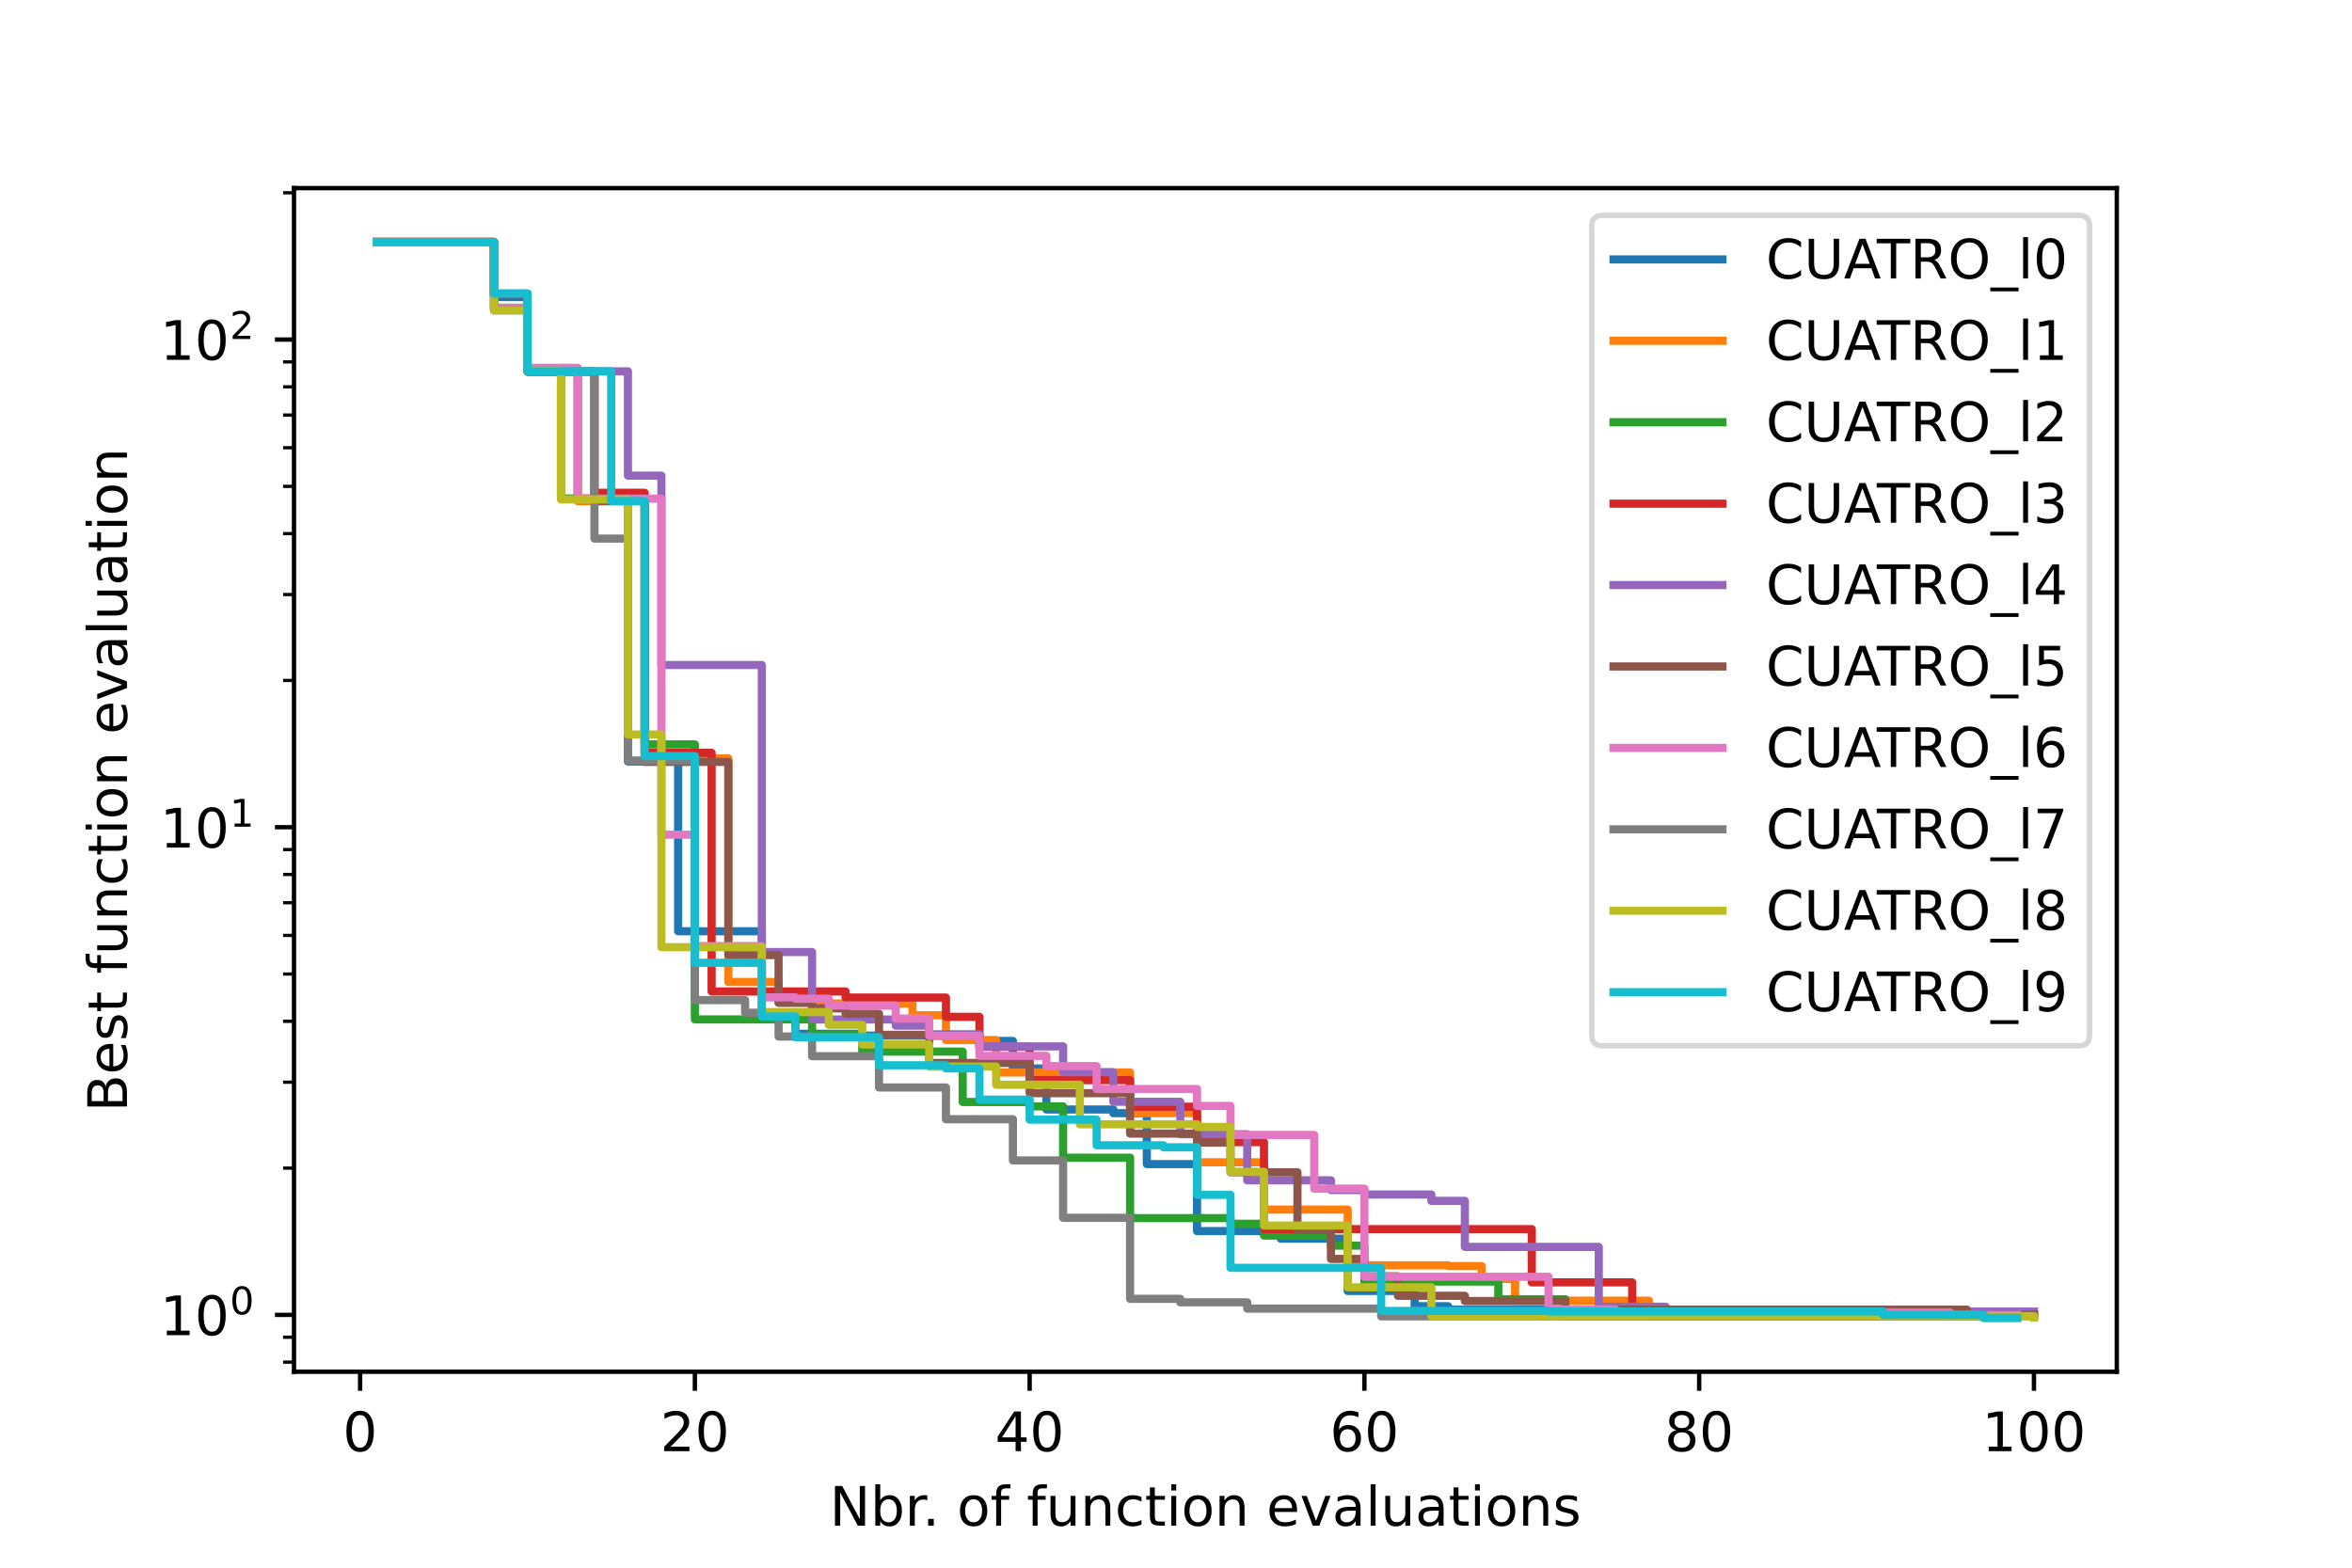 <?xml version="1.0" encoding="utf-8" standalone="no"?>
<!DOCTYPE svg PUBLIC "-//W3C//DTD SVG 1.1//EN"
  "http://www.w3.org/Graphics/SVG/1.1/DTD/svg11.dtd">
<!-- Created with matplotlib (https://matplotlib.org/) -->
<svg height="288pt" version="1.1" viewBox="0 0 432 288" width="432pt" xmlns="http://www.w3.org/2000/svg" xmlns:xlink="http://www.w3.org/1999/xlink">
 <defs>
  <style type="text/css">*{stroke-linecap:butt;stroke-linejoin:round;}</style>
 </defs>
 <g id="figure_1">
  <g id="patch_1">
   <path d="M 0 288 
L 432 288 
L 432 0 
L 0 0 
z
" style="fill:#ffffff;"/>
  </g>
  <g id="axes_1">
   <g id="patch_2">
    <path d="M 54 252 
L 388.8 252 
L 388.8 34.56 
L 54 34.56 
z
" style="fill:#ffffff;"/>
   </g>
   <g id="matplotlib.axis_1">
    <g id="xtick_1">
     <g id="line2d_1">
      <defs>
       <path d="M 0 0 
L 0 3.5 
" id="m9f8cf03604" style="stroke:#000000;stroke-width:0.8;"/>
      </defs>
      <g>
       <use style="stroke:#000000;stroke-width:0.8;" x="66.144" xlink:href="#m9f8cf03604" y="252"/>
      </g>
     </g>
     <g id="text_1">
      <!-- 0 -->
      <g transform="translate(62.963 266.598)scale(0.1 -0.1)">
       <defs>
        <path d="M 31.781 66.406 
Q 24.172 66.406 20.328 58.906 
Q 16.5 51.422 16.5 36.375 
Q 16.5 21.391 20.328 13.891 
Q 24.172 6.391 31.781 6.391 
Q 39.453 6.391 43.281 13.891 
Q 47.125 21.391 47.125 36.375 
Q 47.125 51.422 43.281 58.906 
Q 39.453 66.406 31.781 66.406 
z
M 31.781 74.219 
Q 44.047 74.219 50.516 64.516 
Q 56.984 54.828 56.984 36.375 
Q 56.984 17.969 50.516 8.266 
Q 44.047 -1.422 31.781 -1.422 
Q 19.531 -1.422 13.062 8.266 
Q 6.594 17.969 6.594 36.375 
Q 6.594 54.828 13.062 64.516 
Q 19.531 74.219 31.781 74.219 
z
" id="DejaVuSans-48"/>
       </defs>
       <use xlink:href="#DejaVuSans-48"/>
      </g>
     </g>
    </g>
    <g id="xtick_2">
     <g id="line2d_2">
      <g>
       <use style="stroke:#000000;stroke-width:0.8;" x="127.631" xlink:href="#m9f8cf03604" y="252"/>
      </g>
     </g>
     <g id="text_2">
      <!-- 20 -->
      <g transform="translate(121.269 266.598)scale(0.1 -0.1)">
       <defs>
        <path d="M 19.188 8.297 
L 53.609 8.297 
L 53.609 0 
L 7.328 0 
L 7.328 8.297 
Q 12.938 14.109 22.625 23.891 
Q 32.328 33.688 34.812 36.531 
Q 39.547 41.844 41.422 45.531 
Q 43.312 49.219 43.312 52.781 
Q 43.312 58.594 39.234 62.25 
Q 35.156 65.922 28.609 65.922 
Q 23.969 65.922 18.812 64.312 
Q 13.672 62.703 7.812 59.422 
L 7.812 69.391 
Q 13.766 71.781 18.938 73 
Q 24.125 74.219 28.422 74.219 
Q 39.75 74.219 46.484 68.547 
Q 53.219 62.891 53.219 53.422 
Q 53.219 48.922 51.531 44.891 
Q 49.859 40.875 45.406 35.406 
Q 44.188 33.984 37.641 27.219 
Q 31.109 20.453 19.188 8.297 
z
" id="DejaVuSans-50"/>
       </defs>
       <use xlink:href="#DejaVuSans-50"/>
       <use x="63.623" xlink:href="#DejaVuSans-48"/>
      </g>
     </g>
    </g>
    <g id="xtick_3">
     <g id="line2d_3">
      <g>
       <use style="stroke:#000000;stroke-width:0.8;" x="189.119" xlink:href="#m9f8cf03604" y="252"/>
      </g>
     </g>
     <g id="text_3">
      <!-- 40 -->
      <g transform="translate(182.757 266.598)scale(0.1 -0.1)">
       <defs>
        <path d="M 37.797 64.312 
L 12.891 25.391 
L 37.797 25.391 
z
M 35.203 72.906 
L 47.609 72.906 
L 47.609 25.391 
L 58.016 25.391 
L 58.016 17.188 
L 47.609 17.188 
L 47.609 0 
L 37.797 0 
L 37.797 17.188 
L 4.891 17.188 
L 4.891 26.703 
z
" id="DejaVuSans-52"/>
       </defs>
       <use xlink:href="#DejaVuSans-52"/>
       <use x="63.623" xlink:href="#DejaVuSans-48"/>
      </g>
     </g>
    </g>
    <g id="xtick_4">
     <g id="line2d_4">
      <g>
       <use style="stroke:#000000;stroke-width:0.8;" x="250.607" xlink:href="#m9f8cf03604" y="252"/>
      </g>
     </g>
     <g id="text_4">
      <!-- 60 -->
      <g transform="translate(244.244 266.598)scale(0.1 -0.1)">
       <defs>
        <path d="M 33.016 40.375 
Q 26.375 40.375 22.484 35.828 
Q 18.609 31.297 18.609 23.391 
Q 18.609 15.531 22.484 10.953 
Q 26.375 6.391 33.016 6.391 
Q 39.656 6.391 43.531 10.953 
Q 47.406 15.531 47.406 23.391 
Q 47.406 31.297 43.531 35.828 
Q 39.656 40.375 33.016 40.375 
z
M 52.594 71.297 
L 52.594 62.312 
Q 48.875 64.062 45.094 64.984 
Q 41.312 65.922 37.594 65.922 
Q 27.828 65.922 22.672 59.328 
Q 17.531 52.734 16.797 39.406 
Q 19.672 43.656 24.016 45.922 
Q 28.375 48.188 33.594 48.188 
Q 44.578 48.188 50.953 41.516 
Q 57.328 34.859 57.328 23.391 
Q 57.328 12.156 50.688 5.359 
Q 44.047 -1.422 33.016 -1.422 
Q 20.359 -1.422 13.672 8.266 
Q 6.984 17.969 6.984 36.375 
Q 6.984 53.656 15.188 63.938 
Q 23.391 74.219 37.203 74.219 
Q 40.922 74.219 44.703 73.484 
Q 48.484 72.75 52.594 71.297 
z
" id="DejaVuSans-54"/>
       </defs>
       <use xlink:href="#DejaVuSans-54"/>
       <use x="63.623" xlink:href="#DejaVuSans-48"/>
      </g>
     </g>
    </g>
    <g id="xtick_5">
     <g id="line2d_5">
      <g>
       <use style="stroke:#000000;stroke-width:0.8;" x="312.094" xlink:href="#m9f8cf03604" y="252"/>
      </g>
     </g>
     <g id="text_5">
      <!-- 80 -->
      <g transform="translate(305.732 266.598)scale(0.1 -0.1)">
       <defs>
        <path d="M 31.781 34.625 
Q 24.75 34.625 20.719 30.859 
Q 16.703 27.094 16.703 20.516 
Q 16.703 13.922 20.719 10.156 
Q 24.75 6.391 31.781 6.391 
Q 38.812 6.391 42.859 10.172 
Q 46.922 13.969 46.922 20.516 
Q 46.922 27.094 42.891 30.859 
Q 38.875 34.625 31.781 34.625 
z
M 21.922 38.812 
Q 15.578 40.375 12.031 44.719 
Q 8.5 49.078 8.5 55.328 
Q 8.5 64.062 14.719 69.141 
Q 20.953 74.219 31.781 74.219 
Q 42.672 74.219 48.875 69.141 
Q 55.078 64.062 55.078 55.328 
Q 55.078 49.078 51.531 44.719 
Q 48 40.375 41.703 38.812 
Q 48.828 37.156 52.797 32.312 
Q 56.781 27.484 56.781 20.516 
Q 56.781 9.906 50.312 4.234 
Q 43.844 -1.422 31.781 -1.422 
Q 19.734 -1.422 13.25 4.234 
Q 6.781 9.906 6.781 20.516 
Q 6.781 27.484 10.781 32.312 
Q 14.797 37.156 21.922 38.812 
z
M 18.312 54.391 
Q 18.312 48.734 21.844 45.562 
Q 25.391 42.391 31.781 42.391 
Q 38.141 42.391 41.719 45.562 
Q 45.312 48.734 45.312 54.391 
Q 45.312 60.062 41.719 63.234 
Q 38.141 66.406 31.781 66.406 
Q 25.391 66.406 21.844 63.234 
Q 18.312 60.062 18.312 54.391 
z
" id="DejaVuSans-56"/>
       </defs>
       <use xlink:href="#DejaVuSans-56"/>
       <use x="63.623" xlink:href="#DejaVuSans-48"/>
      </g>
     </g>
    </g>
    <g id="xtick_6">
     <g id="line2d_6">
      <g>
       <use style="stroke:#000000;stroke-width:0.8;" x="373.582" xlink:href="#m9f8cf03604" y="252"/>
      </g>
     </g>
     <g id="text_6">
      <!-- 100 -->
      <g transform="translate(364.038 266.598)scale(0.1 -0.1)">
       <defs>
        <path d="M 12.406 8.297 
L 28.516 8.297 
L 28.516 63.922 
L 10.984 60.406 
L 10.984 69.391 
L 28.422 72.906 
L 38.281 72.906 
L 38.281 8.297 
L 54.391 8.297 
L 54.391 0 
L 12.406 0 
z
" id="DejaVuSans-49"/>
       </defs>
       <use xlink:href="#DejaVuSans-49"/>
       <use x="63.623" xlink:href="#DejaVuSans-48"/>
       <use x="127.246" xlink:href="#DejaVuSans-48"/>
      </g>
     </g>
    </g>
    <g id="text_7">
     <!-- Nbr. of function evaluations -->
     <g transform="translate(152.382 280.277)scale(0.1 -0.1)">
      <defs>
       <path d="M 9.812 72.906 
L 23.094 72.906 
L 55.422 11.922 
L 55.422 72.906 
L 64.984 72.906 
L 64.984 0 
L 51.703 0 
L 19.391 60.984 
L 19.391 0 
L 9.812 0 
z
" id="DejaVuSans-78"/>
       <path d="M 48.688 27.297 
Q 48.688 37.203 44.609 42.844 
Q 40.531 48.484 33.406 48.484 
Q 26.266 48.484 22.188 42.844 
Q 18.109 37.203 18.109 27.297 
Q 18.109 17.391 22.188 11.75 
Q 26.266 6.109 33.406 6.109 
Q 40.531 6.109 44.609 11.75 
Q 48.688 17.391 48.688 27.297 
z
M 18.109 46.391 
Q 20.953 51.266 25.266 53.625 
Q 29.594 56 35.594 56 
Q 45.562 56 51.781 48.094 
Q 58.016 40.188 58.016 27.297 
Q 58.016 14.406 51.781 6.484 
Q 45.562 -1.422 35.594 -1.422 
Q 29.594 -1.422 25.266 0.953 
Q 20.953 3.328 18.109 8.203 
L 18.109 0 
L 9.078 0 
L 9.078 75.984 
L 18.109 75.984 
z
" id="DejaVuSans-98"/>
       <path d="M 41.109 46.297 
Q 39.594 47.172 37.812 47.578 
Q 36.031 48 33.891 48 
Q 26.266 48 22.188 43.047 
Q 18.109 38.094 18.109 28.812 
L 18.109 0 
L 9.078 0 
L 9.078 54.688 
L 18.109 54.688 
L 18.109 46.188 
Q 20.953 51.172 25.484 53.578 
Q 30.031 56 36.531 56 
Q 37.453 56 38.578 55.875 
Q 39.703 55.766 41.062 55.516 
z
" id="DejaVuSans-114"/>
       <path d="M 10.688 12.406 
L 21 12.406 
L 21 0 
L 10.688 0 
z
" id="DejaVuSans-46"/>
       <path id="DejaVuSans-32"/>
       <path d="M 30.609 48.391 
Q 23.391 48.391 19.188 42.75 
Q 14.984 37.109 14.984 27.297 
Q 14.984 17.484 19.156 11.844 
Q 23.344 6.203 30.609 6.203 
Q 37.797 6.203 41.984 11.859 
Q 46.188 17.531 46.188 27.297 
Q 46.188 37.016 41.984 42.703 
Q 37.797 48.391 30.609 48.391 
z
M 30.609 56 
Q 42.328 56 49.016 48.375 
Q 55.719 40.766 55.719 27.297 
Q 55.719 13.875 49.016 6.219 
Q 42.328 -1.422 30.609 -1.422 
Q 18.844 -1.422 12.172 6.219 
Q 5.516 13.875 5.516 27.297 
Q 5.516 40.766 12.172 48.375 
Q 18.844 56 30.609 56 
z
" id="DejaVuSans-111"/>
       <path d="M 37.109 75.984 
L 37.109 68.5 
L 28.516 68.5 
Q 23.688 68.5 21.797 66.547 
Q 19.922 64.594 19.922 59.516 
L 19.922 54.688 
L 34.719 54.688 
L 34.719 47.703 
L 19.922 47.703 
L 19.922 0 
L 10.891 0 
L 10.891 47.703 
L 2.297 47.703 
L 2.297 54.688 
L 10.891 54.688 
L 10.891 58.5 
Q 10.891 67.625 15.141 71.797 
Q 19.391 75.984 28.609 75.984 
z
" id="DejaVuSans-102"/>
       <path d="M 8.5 21.578 
L 8.5 54.688 
L 17.484 54.688 
L 17.484 21.922 
Q 17.484 14.156 20.5 10.266 
Q 23.531 6.391 29.594 6.391 
Q 36.859 6.391 41.078 11.031 
Q 45.312 15.672 45.312 23.688 
L 45.312 54.688 
L 54.297 54.688 
L 54.297 0 
L 45.312 0 
L 45.312 8.406 
Q 42.047 3.422 37.719 1 
Q 33.406 -1.422 27.688 -1.422 
Q 18.266 -1.422 13.375 4.438 
Q 8.5 10.297 8.5 21.578 
z
M 31.109 56 
z
" id="DejaVuSans-117"/>
       <path d="M 54.891 33.016 
L 54.891 0 
L 45.906 0 
L 45.906 32.719 
Q 45.906 40.484 42.875 44.328 
Q 39.844 48.188 33.797 48.188 
Q 26.516 48.188 22.312 43.547 
Q 18.109 38.922 18.109 30.906 
L 18.109 0 
L 9.078 0 
L 9.078 54.688 
L 18.109 54.688 
L 18.109 46.188 
Q 21.344 51.125 25.703 53.562 
Q 30.078 56 35.797 56 
Q 45.219 56 50.047 50.172 
Q 54.891 44.344 54.891 33.016 
z
" id="DejaVuSans-110"/>
       <path d="M 48.781 52.594 
L 48.781 44.188 
Q 44.969 46.297 41.141 47.344 
Q 37.312 48.391 33.406 48.391 
Q 24.656 48.391 19.812 42.844 
Q 14.984 37.312 14.984 27.297 
Q 14.984 17.281 19.812 11.734 
Q 24.656 6.203 33.406 6.203 
Q 37.312 6.203 41.141 7.25 
Q 44.969 8.297 48.781 10.406 
L 48.781 2.094 
Q 45.016 0.344 40.984 -0.531 
Q 36.969 -1.422 32.422 -1.422 
Q 20.062 -1.422 12.781 6.344 
Q 5.516 14.109 5.516 27.297 
Q 5.516 40.672 12.859 48.328 
Q 20.219 56 33.016 56 
Q 37.156 56 41.109 55.141 
Q 45.062 54.297 48.781 52.594 
z
" id="DejaVuSans-99"/>
       <path d="M 18.312 70.219 
L 18.312 54.688 
L 36.812 54.688 
L 36.812 47.703 
L 18.312 47.703 
L 18.312 18.016 
Q 18.312 11.328 20.141 9.422 
Q 21.969 7.516 27.594 7.516 
L 36.812 7.516 
L 36.812 0 
L 27.594 0 
Q 17.188 0 13.234 3.875 
Q 9.281 7.766 9.281 18.016 
L 9.281 47.703 
L 2.688 47.703 
L 2.688 54.688 
L 9.281 54.688 
L 9.281 70.219 
z
" id="DejaVuSans-116"/>
       <path d="M 9.422 54.688 
L 18.406 54.688 
L 18.406 0 
L 9.422 0 
z
M 9.422 75.984 
L 18.406 75.984 
L 18.406 64.594 
L 9.422 64.594 
z
" id="DejaVuSans-105"/>
       <path d="M 56.203 29.594 
L 56.203 25.203 
L 14.891 25.203 
Q 15.484 15.922 20.484 11.062 
Q 25.484 6.203 34.422 6.203 
Q 39.594 6.203 44.453 7.469 
Q 49.312 8.734 54.109 11.281 
L 54.109 2.781 
Q 49.266 0.734 44.188 -0.344 
Q 39.109 -1.422 33.891 -1.422 
Q 20.797 -1.422 13.156 6.188 
Q 5.516 13.812 5.516 26.812 
Q 5.516 40.234 12.766 48.109 
Q 20.016 56 32.328 56 
Q 43.359 56 49.781 48.891 
Q 56.203 41.797 56.203 29.594 
z
M 47.219 32.234 
Q 47.125 39.594 43.094 43.984 
Q 39.062 48.391 32.422 48.391 
Q 24.906 48.391 20.391 44.141 
Q 15.875 39.891 15.188 32.172 
z
" id="DejaVuSans-101"/>
       <path d="M 2.984 54.688 
L 12.5 54.688 
L 29.594 8.797 
L 46.688 54.688 
L 56.203 54.688 
L 35.688 0 
L 23.484 0 
z
" id="DejaVuSans-118"/>
       <path d="M 34.281 27.484 
Q 23.391 27.484 19.188 25 
Q 14.984 22.516 14.984 16.5 
Q 14.984 11.719 18.141 8.906 
Q 21.297 6.109 26.703 6.109 
Q 34.188 6.109 38.703 11.406 
Q 43.219 16.703 43.219 25.484 
L 43.219 27.484 
z
M 52.203 31.203 
L 52.203 0 
L 43.219 0 
L 43.219 8.297 
Q 40.141 3.328 35.547 0.953 
Q 30.953 -1.422 24.312 -1.422 
Q 15.922 -1.422 10.953 3.297 
Q 6 8.016 6 15.922 
Q 6 25.141 12.172 29.828 
Q 18.359 34.516 30.609 34.516 
L 43.219 34.516 
L 43.219 35.406 
Q 43.219 41.609 39.141 45 
Q 35.062 48.391 27.688 48.391 
Q 23 48.391 18.547 47.266 
Q 14.109 46.141 10.016 43.891 
L 10.016 52.203 
Q 14.938 54.109 19.578 55.047 
Q 24.219 56 28.609 56 
Q 40.484 56 46.344 49.844 
Q 52.203 43.703 52.203 31.203 
z
" id="DejaVuSans-97"/>
       <path d="M 9.422 75.984 
L 18.406 75.984 
L 18.406 0 
L 9.422 0 
z
" id="DejaVuSans-108"/>
       <path d="M 44.281 53.078 
L 44.281 44.578 
Q 40.484 46.531 36.375 47.5 
Q 32.281 48.484 27.875 48.484 
Q 21.188 48.484 17.844 46.438 
Q 14.5 44.391 14.5 40.281 
Q 14.5 37.156 16.891 35.375 
Q 19.281 33.594 26.516 31.984 
L 29.594 31.297 
Q 39.156 29.25 43.188 25.516 
Q 47.219 21.781 47.219 15.094 
Q 47.219 7.469 41.188 3.016 
Q 35.156 -1.422 24.609 -1.422 
Q 20.219 -1.422 15.453 -0.562 
Q 10.688 0.297 5.422 2 
L 5.422 11.281 
Q 10.406 8.688 15.234 7.391 
Q 20.062 6.109 24.812 6.109 
Q 31.156 6.109 34.562 8.281 
Q 37.984 10.453 37.984 14.406 
Q 37.984 18.062 35.516 20.016 
Q 33.062 21.969 24.703 23.781 
L 21.578 24.516 
Q 13.234 26.266 9.516 29.906 
Q 5.812 33.547 5.812 39.891 
Q 5.812 47.609 11.281 51.797 
Q 16.75 56 26.812 56 
Q 31.781 56 36.172 55.266 
Q 40.578 54.547 44.281 53.078 
z
" id="DejaVuSans-115"/>
      </defs>
      <use xlink:href="#DejaVuSans-78"/>
      <use x="74.805" xlink:href="#DejaVuSans-98"/>
      <use x="138.281" xlink:href="#DejaVuSans-114"/>
      <use x="170.27" xlink:href="#DejaVuSans-46"/>
      <use x="202.057" xlink:href="#DejaVuSans-32"/>
      <use x="233.844" xlink:href="#DejaVuSans-111"/>
      <use x="295.025" xlink:href="#DejaVuSans-102"/>
      <use x="330.23" xlink:href="#DejaVuSans-32"/>
      <use x="362.018" xlink:href="#DejaVuSans-102"/>
      <use x="397.223" xlink:href="#DejaVuSans-117"/>
      <use x="460.602" xlink:href="#DejaVuSans-110"/>
      <use x="523.98" xlink:href="#DejaVuSans-99"/>
      <use x="578.961" xlink:href="#DejaVuSans-116"/>
      <use x="618.17" xlink:href="#DejaVuSans-105"/>
      <use x="645.953" xlink:href="#DejaVuSans-111"/>
      <use x="707.135" xlink:href="#DejaVuSans-110"/>
      <use x="770.514" xlink:href="#DejaVuSans-32"/>
      <use x="802.301" xlink:href="#DejaVuSans-101"/>
      <use x="863.824" xlink:href="#DejaVuSans-118"/>
      <use x="923.004" xlink:href="#DejaVuSans-97"/>
      <use x="984.283" xlink:href="#DejaVuSans-108"/>
      <use x="1012.066" xlink:href="#DejaVuSans-117"/>
      <use x="1075.445" xlink:href="#DejaVuSans-97"/>
      <use x="1136.725" xlink:href="#DejaVuSans-116"/>
      <use x="1175.934" xlink:href="#DejaVuSans-105"/>
      <use x="1203.717" xlink:href="#DejaVuSans-111"/>
      <use x="1264.898" xlink:href="#DejaVuSans-110"/>
      <use x="1328.277" xlink:href="#DejaVuSans-115"/>
     </g>
    </g>
   </g>
   <g id="matplotlib.axis_2">
    <g id="ytick_1">
     <g id="line2d_7">
      <defs>
       <path d="M 0 0 
L -3.5 0 
" id="m22c20a0162" style="stroke:#000000;stroke-width:0.8;"/>
      </defs>
      <g>
       <use style="stroke:#000000;stroke-width:0.8;" x="54" xlink:href="#m22c20a0162" y="241.559"/>
      </g>
     </g>
     <g id="text_8">
      <!-- $\mathdefault{10^{0}}$ -->
      <g transform="translate(29.4 245.358)scale(0.1 -0.1)">
       <use transform="translate(0 0.766)" xlink:href="#DejaVuSans-49"/>
       <use transform="translate(63.623 0.766)" xlink:href="#DejaVuSans-48"/>
       <use transform="translate(128.203 39.047)scale(0.7)" xlink:href="#DejaVuSans-48"/>
      </g>
     </g>
    </g>
    <g id="ytick_2">
     <g id="line2d_8">
      <g>
       <use style="stroke:#000000;stroke-width:0.8;" x="54" xlink:href="#m22c20a0162" y="151.969"/>
      </g>
     </g>
     <g id="text_9">
      <!-- $\mathdefault{10^{1}}$ -->
      <g transform="translate(29.4 155.768)scale(0.1 -0.1)">
       <use transform="translate(0 0.684)" xlink:href="#DejaVuSans-49"/>
       <use transform="translate(63.623 0.684)" xlink:href="#DejaVuSans-48"/>
       <use transform="translate(128.203 38.966)scale(0.7)" xlink:href="#DejaVuSans-49"/>
      </g>
     </g>
    </g>
    <g id="ytick_3">
     <g id="line2d_9">
      <g>
       <use style="stroke:#000000;stroke-width:0.8;" x="54" xlink:href="#m22c20a0162" y="62.379"/>
      </g>
     </g>
     <g id="text_10">
      <!-- $\mathdefault{10^{2}}$ -->
      <g transform="translate(29.4 66.178)scale(0.1 -0.1)">
       <use transform="translate(0 0.766)" xlink:href="#DejaVuSans-49"/>
       <use transform="translate(63.623 0.766)" xlink:href="#DejaVuSans-48"/>
       <use transform="translate(128.203 39.047)scale(0.7)" xlink:href="#DejaVuSans-50"/>
      </g>
     </g>
    </g>
    <g id="ytick_4">
     <g id="line2d_10">
      <defs>
       <path d="M 0 0 
L -2 0 
" id="m9c983a6c74" style="stroke:#000000;stroke-width:0.6;"/>
      </defs>
      <g>
       <use style="stroke:#000000;stroke-width:0.6;" x="54" xlink:href="#m9c983a6c74" y="250.241"/>
      </g>
     </g>
    </g>
    <g id="ytick_5">
     <g id="line2d_11">
      <g>
       <use style="stroke:#000000;stroke-width:0.6;" x="54" xlink:href="#m9c983a6c74" y="245.658"/>
      </g>
     </g>
    </g>
    <g id="ytick_6">
     <g id="line2d_12">
      <g>
       <use style="stroke:#000000;stroke-width:0.6;" x="54" xlink:href="#m9c983a6c74" y="214.59"/>
      </g>
     </g>
    </g>
    <g id="ytick_7">
     <g id="line2d_13">
      <g>
       <use style="stroke:#000000;stroke-width:0.6;" x="54" xlink:href="#m9c983a6c74" y="198.814"/>
      </g>
     </g>
    </g>
    <g id="ytick_8">
     <g id="line2d_14">
      <g>
       <use style="stroke:#000000;stroke-width:0.6;" x="54" xlink:href="#m9c983a6c74" y="187.62"/>
      </g>
     </g>
    </g>
    <g id="ytick_9">
     <g id="line2d_15">
      <g>
       <use style="stroke:#000000;stroke-width:0.6;" x="54" xlink:href="#m9c983a6c74" y="178.938"/>
      </g>
     </g>
    </g>
    <g id="ytick_10">
     <g id="line2d_16">
      <g>
       <use style="stroke:#000000;stroke-width:0.6;" x="54" xlink:href="#m9c983a6c74" y="171.844"/>
      </g>
     </g>
    </g>
    <g id="ytick_11">
     <g id="line2d_17">
      <g>
       <use style="stroke:#000000;stroke-width:0.6;" x="54" xlink:href="#m9c983a6c74" y="165.847"/>
      </g>
     </g>
    </g>
    <g id="ytick_12">
     <g id="line2d_18">
      <g>
       <use style="stroke:#000000;stroke-width:0.6;" x="54" xlink:href="#m9c983a6c74" y="160.651"/>
      </g>
     </g>
    </g>
    <g id="ytick_13">
     <g id="line2d_19">
      <g>
       <use style="stroke:#000000;stroke-width:0.6;" x="54" xlink:href="#m9c983a6c74" y="156.068"/>
      </g>
     </g>
    </g>
    <g id="ytick_14">
     <g id="line2d_20">
      <g>
       <use style="stroke:#000000;stroke-width:0.6;" x="54" xlink:href="#m9c983a6c74" y="125"/>
      </g>
     </g>
    </g>
    <g id="ytick_15">
     <g id="line2d_21">
      <g>
       <use style="stroke:#000000;stroke-width:0.6;" x="54" xlink:href="#m9c983a6c74" y="109.224"/>
      </g>
     </g>
    </g>
    <g id="ytick_16">
     <g id="line2d_22">
      <g>
       <use style="stroke:#000000;stroke-width:0.6;" x="54" xlink:href="#m9c983a6c74" y="98.031"/>
      </g>
     </g>
    </g>
    <g id="ytick_17">
     <g id="line2d_23">
      <g>
       <use style="stroke:#000000;stroke-width:0.6;" x="54" xlink:href="#m9c983a6c74" y="89.348"/>
      </g>
     </g>
    </g>
    <g id="ytick_18">
     <g id="line2d_24">
      <g>
       <use style="stroke:#000000;stroke-width:0.6;" x="54" xlink:href="#m9c983a6c74" y="82.255"/>
      </g>
     </g>
    </g>
    <g id="ytick_19">
     <g id="line2d_25">
      <g>
       <use style="stroke:#000000;stroke-width:0.6;" x="54" xlink:href="#m9c983a6c74" y="76.257"/>
      </g>
     </g>
    </g>
    <g id="ytick_20">
     <g id="line2d_26">
      <g>
       <use style="stroke:#000000;stroke-width:0.6;" x="54" xlink:href="#m9c983a6c74" y="71.061"/>
      </g>
     </g>
    </g>
    <g id="ytick_21">
     <g id="line2d_27">
      <g>
       <use style="stroke:#000000;stroke-width:0.6;" x="54" xlink:href="#m9c983a6c74" y="66.479"/>
      </g>
     </g>
    </g>
    <g id="ytick_22">
     <g id="line2d_28">
      <g>
       <use style="stroke:#000000;stroke-width:0.6;" x="54" xlink:href="#m9c983a6c74" y="35.41"/>
      </g>
     </g>
    </g>
    <g id="text_11">
     <!-- Best function evaluation -->
     <g transform="translate(23.32 204.253)rotate(-90)scale(0.1 -0.1)">
      <defs>
       <path d="M 19.672 34.812 
L 19.672 8.109 
L 35.5 8.109 
Q 43.453 8.109 47.281 11.406 
Q 51.125 14.703 51.125 21.484 
Q 51.125 28.328 47.281 31.562 
Q 43.453 34.812 35.5 34.812 
z
M 19.672 64.797 
L 19.672 42.828 
L 34.281 42.828 
Q 41.5 42.828 45.031 45.531 
Q 48.578 48.25 48.578 53.812 
Q 48.578 59.328 45.031 62.062 
Q 41.5 64.797 34.281 64.797 
z
M 9.812 72.906 
L 35.016 72.906 
Q 46.297 72.906 52.391 68.219 
Q 58.5 63.531 58.5 54.891 
Q 58.5 48.188 55.375 44.234 
Q 52.25 40.281 46.188 39.312 
Q 53.469 37.75 57.5 32.781 
Q 61.531 27.828 61.531 20.406 
Q 61.531 10.641 54.891 5.312 
Q 48.25 0 35.984 0 
L 9.812 0 
z
" id="DejaVuSans-66"/>
      </defs>
      <use xlink:href="#DejaVuSans-66"/>
      <use x="68.604" xlink:href="#DejaVuSans-101"/>
      <use x="130.127" xlink:href="#DejaVuSans-115"/>
      <use x="182.227" xlink:href="#DejaVuSans-116"/>
      <use x="221.436" xlink:href="#DejaVuSans-32"/>
      <use x="253.223" xlink:href="#DejaVuSans-102"/>
      <use x="288.428" xlink:href="#DejaVuSans-117"/>
      <use x="351.807" xlink:href="#DejaVuSans-110"/>
      <use x="415.186" xlink:href="#DejaVuSans-99"/>
      <use x="470.166" xlink:href="#DejaVuSans-116"/>
      <use x="509.375" xlink:href="#DejaVuSans-105"/>
      <use x="537.158" xlink:href="#DejaVuSans-111"/>
      <use x="598.34" xlink:href="#DejaVuSans-110"/>
      <use x="661.719" xlink:href="#DejaVuSans-32"/>
      <use x="693.506" xlink:href="#DejaVuSans-101"/>
      <use x="755.029" xlink:href="#DejaVuSans-118"/>
      <use x="814.209" xlink:href="#DejaVuSans-97"/>
      <use x="875.488" xlink:href="#DejaVuSans-108"/>
      <use x="903.271" xlink:href="#DejaVuSans-117"/>
      <use x="966.65" xlink:href="#DejaVuSans-97"/>
      <use x="1027.93" xlink:href="#DejaVuSans-116"/>
      <use x="1067.139" xlink:href="#DejaVuSans-105"/>
      <use x="1094.922" xlink:href="#DejaVuSans-111"/>
      <use x="1156.104" xlink:href="#DejaVuSans-110"/>
     </g>
    </g>
   </g>
   <g id="line2d_29">
    <path clip-path="url(#p67c81d21b8)" d="M 69.218 44.444 
L 90.739 44.444 
L 90.739 54.564 
L 96.888 54.564 
L 96.888 67.958 
L 106.111 67.958 
L 106.111 91.751 
L 115.334 91.751 
L 115.334 139.894 
L 124.557 139.894 
L 124.557 171.083 
L 139.929 171.083 
L 139.929 186.239 
L 146.078 186.239 
L 146.078 189.924 
L 158.375 189.924 
L 158.375 190.254 
L 167.598 190.254 
L 167.598 190.254 
L 179.896 190.254 
L 179.896 191.235 
L 186.045 191.235 
L 186.045 196.289 
L 192.193 196.289 
L 192.193 203.825 
L 204.491 203.825 
L 204.491 204.507 
L 210.64 204.507 
L 210.64 213.858 
L 219.863 213.858 
L 219.863 226.164 
L 229.086 226.164 
L 229.086 226.164 
L 235.235 226.164 
L 235.235 227.555 
L 241.383 227.555 
L 241.383 227.555 
L 247.532 227.555 
L 247.532 237.163 
L 253.681 237.163 
L 253.681 237.163 
L 259.83 237.163 
L 259.83 239.963 
L 265.979 239.963 
L 265.979 240.599 
L 272.127 240.599 
L 272.127 240.599 
L 278.276 240.599 
L 278.276 240.599 
L 284.425 240.599 
L 284.425 240.599 
L 290.574 240.599 
L 290.574 240.599 
L 296.722 240.599 
L 296.722 240.599 
L 302.871 240.599 
L 302.871 241.76 
L 309.02 241.76 
L 309.02 241.76 
L 315.169 241.76 
L 315.169 241.76 
L 321.317 241.76 
L 321.317 241.76 
L 327.466 241.76 
L 327.466 241.76 
L 333.615 241.76 
L 333.615 241.76 
L 339.764 241.76 
L 339.764 241.76 
L 345.912 241.76 
L 345.912 241.76 
L 352.061 241.76 
L 352.061 241.76 
L 358.21 241.76 
L 358.21 241.76 
L 364.359 241.76 
L 364.359 241.76 
L 370.507 241.76 
L 370.507 241.76 
" style="fill:none;stroke:#1f77b4;stroke-linecap:square;stroke-width:1.5;"/>
   </g>
   <g id="line2d_30">
    <path clip-path="url(#p67c81d21b8)" d="M 69.218 44.454 
L 90.739 44.454 
L 90.739 53.98 
L 96.888 53.98 
L 96.888 68.207 
L 106.111 68.207 
L 106.111 92.07 
L 118.408 92.07 
L 118.408 139.325 
L 133.78 139.325 
L 133.78 180.392 
L 143.003 180.392 
L 143.003 184.129 
L 149.152 184.129 
L 149.152 184.358 
L 155.301 184.358 
L 155.301 184.358 
L 161.45 184.358 
L 161.45 184.358 
L 167.598 184.358 
L 167.598 186.524 
L 173.747 186.524 
L 173.747 191.073 
L 182.97 191.073 
L 182.97 197.023 
L 198.342 197.023 
L 198.342 197.023 
L 207.565 197.023 
L 207.565 204.485 
L 219.863 204.485 
L 219.863 213.523 
L 232.16 213.523 
L 232.16 222.213 
L 241.383 222.213 
L 241.383 222.213 
L 247.532 222.213 
L 247.532 232.447 
L 253.681 232.447 
L 253.681 232.447 
L 259.83 232.447 
L 259.83 232.447 
L 265.979 232.447 
L 265.979 232.588 
L 272.127 232.588 
L 272.127 234.945 
L 278.276 234.945 
L 278.276 238.954 
L 284.425 238.954 
L 284.425 238.954 
L 290.574 238.954 
L 290.574 238.954 
L 296.722 238.954 
L 296.722 238.954 
L 302.871 238.954 
L 302.871 241.82 
L 309.02 241.82 
L 309.02 241.82 
L 315.169 241.82 
L 315.169 241.82 
L 321.317 241.82 
L 321.317 241.82 
L 327.466 241.82 
L 327.466 241.82 
L 333.615 241.82 
L 333.615 241.82 
L 339.764 241.82 
L 339.764 241.82 
L 345.912 241.82 
L 345.912 241.82 
L 352.061 241.82 
L 352.061 241.82 
L 358.21 241.82 
L 358.21 241.82 
L 364.359 241.82 
L 364.359 241.82 
L 370.507 241.82 
L 370.507 241.82 
" style="fill:none;stroke:#ff7f0e;stroke-linecap:square;stroke-width:1.5;"/>
   </g>
   <g id="line2d_31">
    <path clip-path="url(#p67c81d21b8)" d="M 69.218 44.457 
L 90.739 44.457 
L 90.739 56.533 
L 96.888 56.533 
L 96.888 68.25 
L 103.036 68.25 
L 103.036 91.578 
L 118.408 91.578 
L 118.408 136.757 
L 127.631 136.757 
L 127.631 187.276 
L 143.003 187.276 
L 143.003 187.276 
L 149.152 187.276 
L 149.152 190.106 
L 158.375 190.106 
L 158.375 193.186 
L 170.673 193.186 
L 170.673 193.186 
L 176.821 193.186 
L 176.821 202.447 
L 189.119 202.447 
L 189.119 203.257 
L 195.268 203.257 
L 195.268 212.68 
L 207.565 212.68 
L 207.565 223.777 
L 213.714 223.777 
L 213.714 223.777 
L 219.863 223.777 
L 219.863 223.777 
L 226.012 223.777 
L 226.012 224.811 
L 232.16 224.811 
L 232.16 226.978 
L 238.309 226.978 
L 238.309 226.978 
L 244.458 226.978 
L 244.458 228.831 
L 250.607 228.831 
L 250.607 235.433 
L 256.755 235.433 
L 256.755 235.433 
L 262.904 235.433 
L 262.904 235.433 
L 269.053 235.433 
L 269.053 235.433 
L 275.202 235.433 
L 275.202 238.682 
L 281.35 238.682 
L 281.35 238.682 
L 287.499 238.682 
L 287.499 241.753 
L 293.648 241.753 
L 293.648 241.753 
L 299.797 241.753 
L 299.797 241.753 
L 305.945 241.753 
L 305.945 241.753 
L 312.094 241.753 
L 312.094 241.753 
L 318.243 241.753 
L 318.243 241.753 
L 324.392 241.753 
L 324.392 241.753 
L 330.54 241.753 
L 330.54 241.753 
L 336.689 241.753 
L 336.689 241.753 
L 342.838 241.753 
L 342.838 241.753 
L 348.987 241.753 
L 348.987 241.753 
L 355.136 241.753 
L 355.136 241.753 
L 361.284 241.753 
L 361.284 241.753 
L 367.433 241.753 
L 367.433 241.753 
L 373.582 241.753 
L 373.582 241.753 
" style="fill:none;stroke:#2ca02c;stroke-linecap:square;stroke-width:1.5;"/>
   </g>
   <g id="line2d_32">
    <path clip-path="url(#p67c81d21b8)" d="M 69.218 44.458 
L 90.739 44.458 
L 90.739 53.958 
L 96.888 53.958 
L 96.888 68.265 
L 109.185 68.265 
L 109.185 90.53 
L 118.408 90.53 
L 118.408 138.303 
L 130.706 138.303 
L 130.706 182.149 
L 139.929 182.149 
L 139.929 182.149 
L 146.078 182.149 
L 146.078 182.149 
L 155.301 182.149 
L 155.301 183.263 
L 161.45 183.263 
L 161.45 183.263 
L 173.747 183.263 
L 173.747 186.803 
L 179.896 186.803 
L 179.896 192.307 
L 189.119 192.307 
L 189.119 198.427 
L 201.417 198.427 
L 201.417 198.427 
L 207.565 198.427 
L 207.565 203.31 
L 219.863 203.31 
L 219.863 209.83 
L 232.16 209.83 
L 232.16 225.804 
L 241.383 225.804 
L 241.383 225.804 
L 250.607 225.804 
L 250.607 225.804 
L 259.83 225.804 
L 259.83 225.804 
L 269.053 225.804 
L 269.053 225.804 
L 275.202 225.804 
L 275.202 225.804 
L 281.35 225.804 
L 281.35 235.584 
L 287.499 235.584 
L 287.499 235.584 
L 293.648 235.584 
L 293.648 235.584 
L 299.797 235.584 
L 299.797 241.662 
L 305.945 241.662 
L 305.945 241.662 
L 312.094 241.662 
L 312.094 241.662 
L 318.243 241.662 
L 318.243 241.662 
L 324.392 241.662 
L 324.392 241.662 
L 330.54 241.662 
L 330.54 241.662 
L 336.689 241.662 
L 336.689 241.662 
L 342.838 241.662 
L 342.838 241.662 
L 348.987 241.662 
L 348.987 241.662 
L 355.136 241.662 
L 355.136 241.662 
L 361.284 241.662 
L 361.284 241.662 
L 367.433 241.662 
L 367.433 241.662 
L 373.582 241.662 
L 373.582 241.662 
" style="fill:none;stroke:#d62728;stroke-linecap:square;stroke-width:1.5;"/>
   </g>
   <g id="line2d_33">
    <path clip-path="url(#p67c81d21b8)" d="M 69.218 44.46 
L 90.739 44.46 
L 90.739 53.944 
L 96.888 53.944 
L 96.888 68.22 
L 115.334 68.22 
L 115.334 87.376 
L 121.483 87.376 
L 121.483 122.168 
L 139.929 122.168 
L 139.929 174.899 
L 149.152 174.899 
L 149.152 187.296 
L 158.375 187.296 
L 158.375 187.296 
L 164.524 187.296 
L 164.524 188.417 
L 170.673 188.417 
L 170.673 190.016 
L 179.896 190.016 
L 179.896 192.237 
L 195.268 192.237 
L 195.268 196.97 
L 204.491 196.97 
L 204.491 202.407 
L 216.788 202.407 
L 216.788 208.369 
L 222.937 208.369 
L 222.937 208.369 
L 229.086 208.369 
L 229.086 216.834 
L 238.309 216.834 
L 238.309 216.834 
L 244.458 216.834 
L 244.458 218.624 
L 250.607 218.624 
L 250.607 219.441 
L 256.755 219.441 
L 256.755 219.441 
L 262.904 219.441 
L 262.904 220.609 
L 269.053 220.609 
L 269.053 229.069 
L 275.202 229.069 
L 275.202 229.069 
L 281.35 229.069 
L 281.35 229.069 
L 287.499 229.069 
L 287.499 229.069 
L 293.648 229.069 
L 293.648 240.058 
L 299.797 240.058 
L 299.797 240.058 
L 305.945 240.058 
L 305.945 240.735 
L 312.094 240.735 
L 312.094 240.735 
L 318.243 240.735 
L 318.243 240.954 
L 324.392 240.954 
L 324.392 240.954 
L 330.54 240.954 
L 330.54 240.954 
L 336.689 240.954 
L 336.689 240.954 
L 342.838 240.954 
L 342.838 240.954 
L 348.987 240.954 
L 348.987 240.954 
L 355.136 240.954 
L 355.136 240.954 
L 361.284 240.954 
L 361.284 240.954 
L 367.433 240.954 
L 367.433 240.954 
L 373.582 240.954 
L 373.582 240.954 
" style="fill:none;stroke:#9467bd;stroke-linecap:square;stroke-width:1.5;"/>
   </g>
   <g id="line2d_34">
    <path clip-path="url(#p67c81d21b8)" d="M 69.218 44.462 
L 90.739 44.462 
L 90.739 53.951 
L 96.888 53.951 
L 96.888 68.265 
L 109.185 68.265 
L 109.185 92.082 
L 118.408 92.082 
L 118.408 139.972 
L 133.78 139.972 
L 133.78 175.459 
L 143.003 175.459 
L 143.003 184.233 
L 149.152 184.233 
L 149.152 185.246 
L 155.301 185.246 
L 155.301 186.235 
L 161.45 186.235 
L 161.45 190.11 
L 170.673 190.11 
L 170.673 195.277 
L 182.97 195.277 
L 182.97 195.277 
L 189.119 195.277 
L 189.119 200.83 
L 195.268 200.83 
L 195.268 200.83 
L 201.417 200.83 
L 201.417 200.83 
L 207.565 200.83 
L 207.565 208.253 
L 219.863 208.253 
L 219.863 209.918 
L 226.012 209.918 
L 226.012 215.353 
L 238.309 215.353 
L 238.309 225.958 
L 244.458 225.958 
L 244.458 231.277 
L 250.607 231.277 
L 250.607 234.465 
L 256.755 234.465 
L 256.755 238.053 
L 262.904 238.053 
L 262.904 238.053 
L 269.053 238.053 
L 269.053 239.011 
L 275.202 239.011 
L 275.202 239.011 
L 281.35 239.011 
L 281.35 239.011 
L 287.499 239.011 
L 287.499 240.598 
L 293.648 240.598 
L 293.648 240.598 
L 299.797 240.598 
L 299.797 240.598 
L 305.945 240.598 
L 305.945 240.598 
L 312.094 240.598 
L 312.094 240.598 
L 318.243 240.598 
L 318.243 240.598 
L 324.392 240.598 
L 324.392 240.598 
L 330.54 240.598 
L 330.54 240.598 
L 336.689 240.598 
L 336.689 240.598 
L 342.838 240.598 
L 342.838 240.598 
L 348.987 240.598 
L 348.987 240.598 
L 355.136 240.598 
L 355.136 240.598 
L 361.284 240.598 
L 361.284 241.5 
L 367.433 241.5 
L 367.433 241.5 
L 373.582 241.5 
L 373.582 241.5 
" style="fill:none;stroke:#8c564b;stroke-linecap:square;stroke-width:1.5;"/>
   </g>
   <g id="line2d_35">
    <path clip-path="url(#p67c81d21b8)" d="M 69.218 44.461 
L 90.739 44.461 
L 90.739 56.58 
L 96.888 56.58 
L 96.888 67.569 
L 106.111 67.569 
L 106.111 91.61 
L 121.483 91.61 
L 121.483 153.345 
L 127.631 153.345 
L 127.631 173.8 
L 139.929 173.8 
L 139.929 183.23 
L 146.078 183.23 
L 146.078 183.474 
L 152.226 183.474 
L 152.226 184.728 
L 158.375 184.728 
L 158.375 184.728 
L 164.524 184.728 
L 164.524 187.132 
L 170.673 187.132 
L 170.673 190.307 
L 179.896 190.307 
L 179.896 193.972 
L 192.193 193.972 
L 192.193 195.857 
L 201.417 195.857 
L 201.417 200.068 
L 207.565 200.068 
L 207.565 200.068 
L 213.714 200.068 
L 213.714 200.068 
L 219.863 200.068 
L 219.863 203.163 
L 226.012 203.163 
L 226.012 208.5 
L 241.383 208.5 
L 241.383 218.366 
L 250.607 218.366 
L 250.607 234.558 
L 259.83 234.558 
L 259.83 234.558 
L 265.979 234.558 
L 265.979 234.558 
L 272.127 234.558 
L 272.127 234.558 
L 278.276 234.558 
L 278.276 234.558 
L 284.425 234.558 
L 284.425 240.579 
L 290.574 240.579 
L 290.574 240.579 
L 296.722 240.579 
L 296.722 241.128 
L 302.871 241.128 
L 302.871 241.128 
L 309.02 241.128 
L 309.02 241.128 
L 315.169 241.128 
L 315.169 241.128 
L 321.317 241.128 
L 321.317 241.128 
L 327.466 241.128 
L 327.466 241.128 
L 333.615 241.128 
L 333.615 241.128 
L 339.764 241.128 
L 339.764 241.128 
L 345.912 241.128 
L 345.912 241.128 
L 352.061 241.128 
L 352.061 241.128 
L 358.21 241.128 
L 358.21 241.555 
L 364.359 241.555 
L 364.359 241.555 
L 370.507 241.555 
L 370.507 241.555 
" style="fill:none;stroke:#e377c2;stroke-linecap:square;stroke-width:1.5;"/>
   </g>
   <g id="line2d_36">
    <path clip-path="url(#p67c81d21b8)" d="M 69.218 44.451 
L 90.739 44.451 
L 90.739 57.013 
L 96.888 57.013 
L 96.888 68.241 
L 109.185 68.241 
L 109.185 98.941 
L 115.334 98.941 
L 115.334 139.71 
L 127.631 139.71 
L 127.631 183.727 
L 136.855 183.727 
L 136.855 186.05 
L 143.003 186.05 
L 143.003 190.419 
L 149.152 190.419 
L 149.152 194.034 
L 161.45 194.034 
L 161.45 199.781 
L 173.747 199.781 
L 173.747 205.615 
L 179.896 205.615 
L 179.896 205.615 
L 186.045 205.615 
L 186.045 213.179 
L 195.268 213.179 
L 195.268 223.724 
L 207.565 223.724 
L 207.565 238.608 
L 216.788 238.608 
L 216.788 239.252 
L 222.937 239.252 
L 222.937 239.252 
L 229.086 239.252 
L 229.086 240.405 
L 235.235 240.405 
L 235.235 240.405 
L 241.383 240.405 
L 241.383 240.405 
L 247.532 240.405 
L 247.532 240.405 
L 253.681 240.405 
L 253.681 241.829 
L 259.83 241.829 
L 259.83 241.829 
L 265.979 241.829 
L 265.979 241.829 
L 272.127 241.829 
L 272.127 241.829 
L 278.276 241.829 
L 278.276 241.829 
L 284.425 241.829 
L 284.425 241.829 
L 290.574 241.829 
L 290.574 241.829 
L 296.722 241.829 
L 296.722 241.829 
L 302.871 241.829 
L 302.871 241.829 
L 309.02 241.829 
L 309.02 241.829 
L 315.169 241.829 
L 315.169 241.829 
L 321.317 241.829 
L 321.317 241.829 
L 327.466 241.829 
L 327.466 241.829 
L 333.615 241.829 
L 333.615 241.829 
L 339.764 241.829 
L 339.764 241.829 
L 345.912 241.829 
L 345.912 241.829 
L 352.061 241.829 
L 352.061 241.829 
L 358.21 241.829 
L 358.21 241.829 
L 364.359 241.829 
L 364.359 242.087 
L 370.507 242.087 
L 370.507 242.087 
" style="fill:none;stroke:#7f7f7f;stroke-linecap:square;stroke-width:1.5;"/>
   </g>
   <g id="line2d_37">
    <path clip-path="url(#p67c81d21b8)" d="M 69.218 44.458 
L 90.739 44.458 
L 90.739 57.01 
L 96.888 57.01 
L 96.888 68.142 
L 103.036 68.142 
L 103.036 91.752 
L 115.334 91.752 
L 115.334 134.934 
L 121.483 134.934 
L 121.483 174.006 
L 139.929 174.006 
L 139.929 185.932 
L 146.078 185.932 
L 146.078 185.932 
L 152.226 185.932 
L 152.226 188.267 
L 158.375 188.267 
L 158.375 191.876 
L 170.673 191.876 
L 170.673 195.946 
L 182.97 195.946 
L 182.97 199.278 
L 189.119 199.278 
L 189.119 199.278 
L 198.342 199.278 
L 198.342 206.539 
L 207.565 206.539 
L 207.565 206.539 
L 219.863 206.539 
L 219.863 207.035 
L 226.012 207.035 
L 226.012 215.274 
L 232.16 215.274 
L 232.16 225.151 
L 247.532 225.151 
L 247.532 236.496 
L 256.755 236.496 
L 256.755 236.496 
L 262.904 236.496 
L 262.904 241.779 
L 269.053 241.779 
L 269.053 241.779 
L 275.202 241.779 
L 275.202 241.779 
L 281.35 241.779 
L 281.35 241.779 
L 287.499 241.779 
L 287.499 241.779 
L 293.648 241.779 
L 293.648 241.779 
L 299.797 241.779 
L 299.797 241.779 
L 305.945 241.779 
L 305.945 241.779 
L 312.094 241.779 
L 312.094 241.779 
L 318.243 241.779 
L 318.243 241.779 
L 324.392 241.779 
L 324.392 241.779 
L 330.54 241.779 
L 330.54 241.779 
L 336.689 241.779 
L 336.689 241.779 
L 342.838 241.779 
L 342.838 241.779 
L 348.987 241.779 
L 348.987 241.779 
L 355.136 241.779 
L 355.136 241.779 
L 361.284 241.779 
L 361.284 241.779 
L 367.433 241.779 
L 367.433 241.779 
L 373.582 241.779 
L 373.582 242.059 
" style="fill:none;stroke:#bcbd22;stroke-linecap:square;stroke-width:1.5;"/>
   </g>
   <g id="line2d_38">
    <path clip-path="url(#p67c81d21b8)" d="M 69.218 44.463 
L 90.739 44.463 
L 90.739 53.942 
L 96.888 53.942 
L 96.888 68.214 
L 112.26 68.214 
L 112.26 92.04 
L 118.408 92.04 
L 118.408 138.901 
L 127.631 138.901 
L 127.631 176.872 
L 139.929 176.872 
L 139.929 186.728 
L 146.078 186.728 
L 146.078 190.551 
L 161.45 190.551 
L 161.45 195.7 
L 173.747 195.7 
L 173.747 196.28 
L 179.896 196.28 
L 179.896 202.016 
L 189.119 202.016 
L 189.119 205.683 
L 201.417 205.683 
L 201.417 210.397 
L 207.565 210.397 
L 207.565 210.397 
L 213.714 210.397 
L 213.714 210.773 
L 219.863 210.773 
L 219.863 219.5 
L 226.012 219.5 
L 226.012 232.911 
L 241.383 232.911 
L 241.383 232.911 
L 247.532 232.911 
L 247.532 232.911 
L 253.681 232.911 
L 253.681 240.824 
L 259.83 240.824 
L 259.83 240.824 
L 265.979 240.824 
L 265.979 240.824 
L 272.127 240.824 
L 272.127 240.824 
L 278.276 240.824 
L 278.276 240.824 
L 284.425 240.824 
L 284.425 240.935 
L 290.574 240.935 
L 290.574 240.935 
L 296.722 240.935 
L 296.722 240.935 
L 302.871 240.935 
L 302.871 240.935 
L 309.02 240.935 
L 309.02 240.935 
L 315.169 240.935 
L 315.169 240.935 
L 321.317 240.935 
L 321.317 240.935 
L 327.466 240.935 
L 327.466 240.935 
L 333.615 240.935 
L 333.615 240.935 
L 339.764 240.935 
L 339.764 240.935 
L 345.912 240.935 
L 345.912 241.549 
L 352.061 241.549 
L 352.061 241.549 
L 358.21 241.549 
L 358.21 241.549 
L 364.359 241.549 
L 364.359 242.116 
L 370.507 242.116 
L 370.507 242.116 
" style="fill:none;stroke:#17becf;stroke-linecap:square;stroke-width:1.5;"/>
   </g>
   <g id="patch_3">
    <path d="M 54 252 
L 54 34.56 
" style="fill:none;stroke:#000000;stroke-linecap:square;stroke-linejoin:miter;stroke-width:0.8;"/>
   </g>
   <g id="patch_4">
    <path d="M 388.8 252 
L 388.8 34.56 
" style="fill:none;stroke:#000000;stroke-linecap:square;stroke-linejoin:miter;stroke-width:0.8;"/>
   </g>
   <g id="patch_5">
    <path d="M 54 252 
L 388.8 252 
" style="fill:none;stroke:#000000;stroke-linecap:square;stroke-linejoin:miter;stroke-width:0.8;"/>
   </g>
   <g id="patch_6">
    <path d="M 54 34.56 
L 388.8 34.56 
" style="fill:none;stroke:#000000;stroke-linecap:square;stroke-linejoin:miter;stroke-width:0.8;"/>
   </g>
   <g id="legend_1">
    <g id="patch_7">
     <path d="M 294.364 192.123 
L 381.8 192.123 
Q 383.8 192.123 383.8 190.123 
L 383.8 41.56 
Q 383.8 39.56 381.8 39.56 
L 294.364 39.56 
Q 292.364 39.56 292.364 41.56 
L 292.364 190.123 
Q 292.364 192.123 294.364 192.123 
z
" style="fill:#ffffff;opacity:0.8;stroke:#cccccc;stroke-linejoin:miter;"/>
    </g>
    <g id="line2d_39">
     <path d="M 296.364 47.658 
L 316.364 47.658 
" style="fill:none;stroke:#1f77b4;stroke-linecap:square;stroke-width:1.5;"/>
    </g>
    <g id="line2d_40"/>
    <g id="text_12">
     <!-- CUATRO_l0 -->
     <g transform="translate(324.364 51.158)scale(0.1 -0.1)">
      <defs>
       <path d="M 64.406 67.281 
L 64.406 56.891 
Q 59.422 61.531 53.781 63.812 
Q 48.141 66.109 41.797 66.109 
Q 29.297 66.109 22.656 58.469 
Q 16.016 50.828 16.016 36.375 
Q 16.016 21.969 22.656 14.328 
Q 29.297 6.688 41.797 6.688 
Q 48.141 6.688 53.781 8.984 
Q 59.422 11.281 64.406 15.922 
L 64.406 5.609 
Q 59.234 2.094 53.438 0.328 
Q 47.656 -1.422 41.219 -1.422 
Q 24.656 -1.422 15.125 8.703 
Q 5.609 18.844 5.609 36.375 
Q 5.609 53.953 15.125 64.078 
Q 24.656 74.219 41.219 74.219 
Q 47.75 74.219 53.531 72.484 
Q 59.328 70.75 64.406 67.281 
z
" id="DejaVuSans-67"/>
       <path d="M 8.688 72.906 
L 18.609 72.906 
L 18.609 28.609 
Q 18.609 16.891 22.844 11.734 
Q 27.094 6.594 36.625 6.594 
Q 46.094 6.594 50.344 11.734 
Q 54.594 16.891 54.594 28.609 
L 54.594 72.906 
L 64.5 72.906 
L 64.5 27.391 
Q 64.5 13.141 57.438 5.859 
Q 50.391 -1.422 36.625 -1.422 
Q 22.797 -1.422 15.734 5.859 
Q 8.688 13.141 8.688 27.391 
z
" id="DejaVuSans-85"/>
       <path d="M 34.188 63.188 
L 20.797 26.906 
L 47.609 26.906 
z
M 28.609 72.906 
L 39.797 72.906 
L 67.578 0 
L 57.328 0 
L 50.688 18.703 
L 17.828 18.703 
L 11.188 0 
L 0.781 0 
z
" id="DejaVuSans-65"/>
       <path d="M -0.297 72.906 
L 61.375 72.906 
L 61.375 64.594 
L 35.5 64.594 
L 35.5 0 
L 25.594 0 
L 25.594 64.594 
L -0.297 64.594 
z
" id="DejaVuSans-84"/>
       <path d="M 44.391 34.188 
Q 47.562 33.109 50.562 29.594 
Q 53.562 26.078 56.594 19.922 
L 66.609 0 
L 56 0 
L 46.688 18.703 
Q 43.062 26.031 39.672 28.422 
Q 36.281 30.812 30.422 30.812 
L 19.672 30.812 
L 19.672 0 
L 9.812 0 
L 9.812 72.906 
L 32.078 72.906 
Q 44.578 72.906 50.734 67.672 
Q 56.891 62.453 56.891 51.906 
Q 56.891 45.016 53.688 40.469 
Q 50.484 35.938 44.391 34.188 
z
M 19.672 64.797 
L 19.672 38.922 
L 32.078 38.922 
Q 39.203 38.922 42.844 42.219 
Q 46.484 45.516 46.484 51.906 
Q 46.484 58.297 42.844 61.547 
Q 39.203 64.797 32.078 64.797 
z
" id="DejaVuSans-82"/>
       <path d="M 39.406 66.219 
Q 28.656 66.219 22.328 58.203 
Q 16.016 50.203 16.016 36.375 
Q 16.016 22.609 22.328 14.594 
Q 28.656 6.594 39.406 6.594 
Q 50.141 6.594 56.422 14.594 
Q 62.703 22.609 62.703 36.375 
Q 62.703 50.203 56.422 58.203 
Q 50.141 66.219 39.406 66.219 
z
M 39.406 74.219 
Q 54.734 74.219 63.906 63.938 
Q 73.094 53.656 73.094 36.375 
Q 73.094 19.141 63.906 8.859 
Q 54.734 -1.422 39.406 -1.422 
Q 24.031 -1.422 14.812 8.828 
Q 5.609 19.094 5.609 36.375 
Q 5.609 53.656 14.812 63.938 
Q 24.031 74.219 39.406 74.219 
z
" id="DejaVuSans-79"/>
       <path d="M 50.984 -16.609 
L 50.984 -23.578 
L -0.984 -23.578 
L -0.984 -16.609 
z
" id="DejaVuSans-95"/>
      </defs>
      <use xlink:href="#DejaVuSans-67"/>
      <use x="69.824" xlink:href="#DejaVuSans-85"/>
      <use x="143.018" xlink:href="#DejaVuSans-65"/>
      <use x="203.676" xlink:href="#DejaVuSans-84"/>
      <use x="264.76" xlink:href="#DejaVuSans-82"/>
      <use x="334.242" xlink:href="#DejaVuSans-79"/>
      <use x="412.953" xlink:href="#DejaVuSans-95"/>
      <use x="462.953" xlink:href="#DejaVuSans-108"/>
      <use x="490.736" xlink:href="#DejaVuSans-48"/>
     </g>
    </g>
    <g id="line2d_41">
     <path d="M 296.364 62.615 
L 316.364 62.615 
" style="fill:none;stroke:#ff7f0e;stroke-linecap:square;stroke-width:1.5;"/>
    </g>
    <g id="line2d_42"/>
    <g id="text_13">
     <!-- CUATRO_l1 -->
     <g transform="translate(324.364 66.115)scale(0.1 -0.1)">
      <use xlink:href="#DejaVuSans-67"/>
      <use x="69.824" xlink:href="#DejaVuSans-85"/>
      <use x="143.018" xlink:href="#DejaVuSans-65"/>
      <use x="203.676" xlink:href="#DejaVuSans-84"/>
      <use x="264.76" xlink:href="#DejaVuSans-82"/>
      <use x="334.242" xlink:href="#DejaVuSans-79"/>
      <use x="412.953" xlink:href="#DejaVuSans-95"/>
      <use x="462.953" xlink:href="#DejaVuSans-108"/>
      <use x="490.736" xlink:href="#DejaVuSans-49"/>
     </g>
    </g>
    <g id="line2d_43">
     <path d="M 296.364 77.571 
L 316.364 77.571 
" style="fill:none;stroke:#2ca02c;stroke-linecap:square;stroke-width:1.5;"/>
    </g>
    <g id="line2d_44"/>
    <g id="text_14">
     <!-- CUATRO_l2 -->
     <g transform="translate(324.364 81.071)scale(0.1 -0.1)">
      <use xlink:href="#DejaVuSans-67"/>
      <use x="69.824" xlink:href="#DejaVuSans-85"/>
      <use x="143.018" xlink:href="#DejaVuSans-65"/>
      <use x="203.676" xlink:href="#DejaVuSans-84"/>
      <use x="264.76" xlink:href="#DejaVuSans-82"/>
      <use x="334.242" xlink:href="#DejaVuSans-79"/>
      <use x="412.953" xlink:href="#DejaVuSans-95"/>
      <use x="462.953" xlink:href="#DejaVuSans-108"/>
      <use x="490.736" xlink:href="#DejaVuSans-50"/>
     </g>
    </g>
    <g id="line2d_45">
     <path d="M 296.364 92.527 
L 316.364 92.527 
" style="fill:none;stroke:#d62728;stroke-linecap:square;stroke-width:1.5;"/>
    </g>
    <g id="line2d_46"/>
    <g id="text_15">
     <!-- CUATRO_l3 -->
     <g transform="translate(324.364 96.027)scale(0.1 -0.1)">
      <defs>
       <path d="M 40.578 39.312 
Q 47.656 37.797 51.625 33 
Q 55.609 28.219 55.609 21.188 
Q 55.609 10.406 48.188 4.484 
Q 40.766 -1.422 27.094 -1.422 
Q 22.516 -1.422 17.656 -0.516 
Q 12.797 0.391 7.625 2.203 
L 7.625 11.719 
Q 11.719 9.328 16.594 8.109 
Q 21.484 6.891 26.812 6.891 
Q 36.078 6.891 40.938 10.547 
Q 45.797 14.203 45.797 21.188 
Q 45.797 27.641 41.281 31.266 
Q 36.766 34.906 28.719 34.906 
L 20.219 34.906 
L 20.219 43.016 
L 29.109 43.016 
Q 36.375 43.016 40.234 45.922 
Q 44.094 48.828 44.094 54.297 
Q 44.094 59.906 40.109 62.906 
Q 36.141 65.922 28.719 65.922 
Q 24.656 65.922 20.016 65.031 
Q 15.375 64.156 9.812 62.312 
L 9.812 71.094 
Q 15.438 72.656 20.344 73.438 
Q 25.25 74.219 29.594 74.219 
Q 40.828 74.219 47.359 69.109 
Q 53.906 64.016 53.906 55.328 
Q 53.906 49.266 50.438 45.094 
Q 46.969 40.922 40.578 39.312 
z
" id="DejaVuSans-51"/>
      </defs>
      <use xlink:href="#DejaVuSans-67"/>
      <use x="69.824" xlink:href="#DejaVuSans-85"/>
      <use x="143.018" xlink:href="#DejaVuSans-65"/>
      <use x="203.676" xlink:href="#DejaVuSans-84"/>
      <use x="264.76" xlink:href="#DejaVuSans-82"/>
      <use x="334.242" xlink:href="#DejaVuSans-79"/>
      <use x="412.953" xlink:href="#DejaVuSans-95"/>
      <use x="462.953" xlink:href="#DejaVuSans-108"/>
      <use x="490.736" xlink:href="#DejaVuSans-51"/>
     </g>
    </g>
    <g id="line2d_47">
     <path d="M 296.364 107.483 
L 316.364 107.483 
" style="fill:none;stroke:#9467bd;stroke-linecap:square;stroke-width:1.5;"/>
    </g>
    <g id="line2d_48"/>
    <g id="text_16">
     <!-- CUATRO_l4 -->
     <g transform="translate(324.364 110.983)scale(0.1 -0.1)">
      <use xlink:href="#DejaVuSans-67"/>
      <use x="69.824" xlink:href="#DejaVuSans-85"/>
      <use x="143.018" xlink:href="#DejaVuSans-65"/>
      <use x="203.676" xlink:href="#DejaVuSans-84"/>
      <use x="264.76" xlink:href="#DejaVuSans-82"/>
      <use x="334.242" xlink:href="#DejaVuSans-79"/>
      <use x="412.953" xlink:href="#DejaVuSans-95"/>
      <use x="462.953" xlink:href="#DejaVuSans-108"/>
      <use x="490.736" xlink:href="#DejaVuSans-52"/>
     </g>
    </g>
    <g id="line2d_49">
     <path d="M 296.364 122.44 
L 316.364 122.44 
" style="fill:none;stroke:#8c564b;stroke-linecap:square;stroke-width:1.5;"/>
    </g>
    <g id="line2d_50"/>
    <g id="text_17">
     <!-- CUATRO_l5 -->
     <g transform="translate(324.364 125.94)scale(0.1 -0.1)">
      <defs>
       <path d="M 10.797 72.906 
L 49.516 72.906 
L 49.516 64.594 
L 19.828 64.594 
L 19.828 46.734 
Q 21.969 47.469 24.109 47.828 
Q 26.266 48.188 28.422 48.188 
Q 40.625 48.188 47.75 41.5 
Q 54.891 34.812 54.891 23.391 
Q 54.891 11.625 47.562 5.094 
Q 40.234 -1.422 26.906 -1.422 
Q 22.312 -1.422 17.547 -0.641 
Q 12.797 0.141 7.719 1.703 
L 7.719 11.625 
Q 12.109 9.234 16.797 8.062 
Q 21.484 6.891 26.703 6.891 
Q 35.156 6.891 40.078 11.328 
Q 45.016 15.766 45.016 23.391 
Q 45.016 31 40.078 35.438 
Q 35.156 39.891 26.703 39.891 
Q 22.75 39.891 18.812 39.016 
Q 14.891 38.141 10.797 36.281 
z
" id="DejaVuSans-53"/>
      </defs>
      <use xlink:href="#DejaVuSans-67"/>
      <use x="69.824" xlink:href="#DejaVuSans-85"/>
      <use x="143.018" xlink:href="#DejaVuSans-65"/>
      <use x="203.676" xlink:href="#DejaVuSans-84"/>
      <use x="264.76" xlink:href="#DejaVuSans-82"/>
      <use x="334.242" xlink:href="#DejaVuSans-79"/>
      <use x="412.953" xlink:href="#DejaVuSans-95"/>
      <use x="462.953" xlink:href="#DejaVuSans-108"/>
      <use x="490.736" xlink:href="#DejaVuSans-53"/>
     </g>
    </g>
    <g id="line2d_51">
     <path d="M 296.364 137.396 
L 316.364 137.396 
" style="fill:none;stroke:#e377c2;stroke-linecap:square;stroke-width:1.5;"/>
    </g>
    <g id="line2d_52"/>
    <g id="text_18">
     <!-- CUATRO_l6 -->
     <g transform="translate(324.364 140.896)scale(0.1 -0.1)">
      <use xlink:href="#DejaVuSans-67"/>
      <use x="69.824" xlink:href="#DejaVuSans-85"/>
      <use x="143.018" xlink:href="#DejaVuSans-65"/>
      <use x="203.676" xlink:href="#DejaVuSans-84"/>
      <use x="264.76" xlink:href="#DejaVuSans-82"/>
      <use x="334.242" xlink:href="#DejaVuSans-79"/>
      <use x="412.953" xlink:href="#DejaVuSans-95"/>
      <use x="462.953" xlink:href="#DejaVuSans-108"/>
      <use x="490.736" xlink:href="#DejaVuSans-54"/>
     </g>
    </g>
    <g id="line2d_53">
     <path d="M 296.364 152.352 
L 316.364 152.352 
" style="fill:none;stroke:#7f7f7f;stroke-linecap:square;stroke-width:1.5;"/>
    </g>
    <g id="line2d_54"/>
    <g id="text_19">
     <!-- CUATRO_l7 -->
     <g transform="translate(324.364 155.852)scale(0.1 -0.1)">
      <defs>
       <path d="M 8.203 72.906 
L 55.078 72.906 
L 55.078 68.703 
L 28.609 0 
L 18.312 0 
L 43.219 64.594 
L 8.203 64.594 
z
" id="DejaVuSans-55"/>
      </defs>
      <use xlink:href="#DejaVuSans-67"/>
      <use x="69.824" xlink:href="#DejaVuSans-85"/>
      <use x="143.018" xlink:href="#DejaVuSans-65"/>
      <use x="203.676" xlink:href="#DejaVuSans-84"/>
      <use x="264.76" xlink:href="#DejaVuSans-82"/>
      <use x="334.242" xlink:href="#DejaVuSans-79"/>
      <use x="412.953" xlink:href="#DejaVuSans-95"/>
      <use x="462.953" xlink:href="#DejaVuSans-108"/>
      <use x="490.736" xlink:href="#DejaVuSans-55"/>
     </g>
    </g>
    <g id="line2d_55">
     <path d="M 296.364 167.308 
L 316.364 167.308 
" style="fill:none;stroke:#bcbd22;stroke-linecap:square;stroke-width:1.5;"/>
    </g>
    <g id="line2d_56"/>
    <g id="text_20">
     <!-- CUATRO_l8 -->
     <g transform="translate(324.364 170.808)scale(0.1 -0.1)">
      <use xlink:href="#DejaVuSans-67"/>
      <use x="69.824" xlink:href="#DejaVuSans-85"/>
      <use x="143.018" xlink:href="#DejaVuSans-65"/>
      <use x="203.676" xlink:href="#DejaVuSans-84"/>
      <use x="264.76" xlink:href="#DejaVuSans-82"/>
      <use x="334.242" xlink:href="#DejaVuSans-79"/>
      <use x="412.953" xlink:href="#DejaVuSans-95"/>
      <use x="462.953" xlink:href="#DejaVuSans-108"/>
      <use x="490.736" xlink:href="#DejaVuSans-56"/>
     </g>
    </g>
    <g id="line2d_57">
     <path d="M 296.364 182.265 
L 316.364 182.265 
" style="fill:none;stroke:#17becf;stroke-linecap:square;stroke-width:1.5;"/>
    </g>
    <g id="line2d_58"/>
    <g id="text_21">
     <!-- CUATRO_l9 -->
     <g transform="translate(324.364 185.765)scale(0.1 -0.1)">
      <defs>
       <path d="M 10.984 1.516 
L 10.984 10.5 
Q 14.703 8.734 18.5 7.812 
Q 22.312 6.891 25.984 6.891 
Q 35.75 6.891 40.891 13.453 
Q 46.047 20.016 46.781 33.406 
Q 43.953 29.203 39.594 26.953 
Q 35.25 24.703 29.984 24.703 
Q 19.047 24.703 12.672 31.312 
Q 6.297 37.938 6.297 49.422 
Q 6.297 60.641 12.938 67.422 
Q 19.578 74.219 30.609 74.219 
Q 43.266 74.219 49.922 64.516 
Q 56.594 54.828 56.594 36.375 
Q 56.594 19.141 48.406 8.859 
Q 40.234 -1.422 26.422 -1.422 
Q 22.703 -1.422 18.891 -0.688 
Q 15.094 0.047 10.984 1.516 
z
M 30.609 32.422 
Q 37.25 32.422 41.125 36.953 
Q 45.016 41.5 45.016 49.422 
Q 45.016 57.281 41.125 61.844 
Q 37.25 66.406 30.609 66.406 
Q 23.969 66.406 20.094 61.844 
Q 16.219 57.281 16.219 49.422 
Q 16.219 41.5 20.094 36.953 
Q 23.969 32.422 30.609 32.422 
z
" id="DejaVuSans-57"/>
      </defs>
      <use xlink:href="#DejaVuSans-67"/>
      <use x="69.824" xlink:href="#DejaVuSans-85"/>
      <use x="143.018" xlink:href="#DejaVuSans-65"/>
      <use x="203.676" xlink:href="#DejaVuSans-84"/>
      <use x="264.76" xlink:href="#DejaVuSans-82"/>
      <use x="334.242" xlink:href="#DejaVuSans-79"/>
      <use x="412.953" xlink:href="#DejaVuSans-95"/>
      <use x="462.953" xlink:href="#DejaVuSans-108"/>
      <use x="490.736" xlink:href="#DejaVuSans-57"/>
     </g>
    </g>
   </g>
  </g>
 </g>
 <defs>
  <clipPath id="p67c81d21b8">
   <rect height="217.44" width="334.8" x="54" y="34.56"/>
  </clipPath>
 </defs>
</svg>

